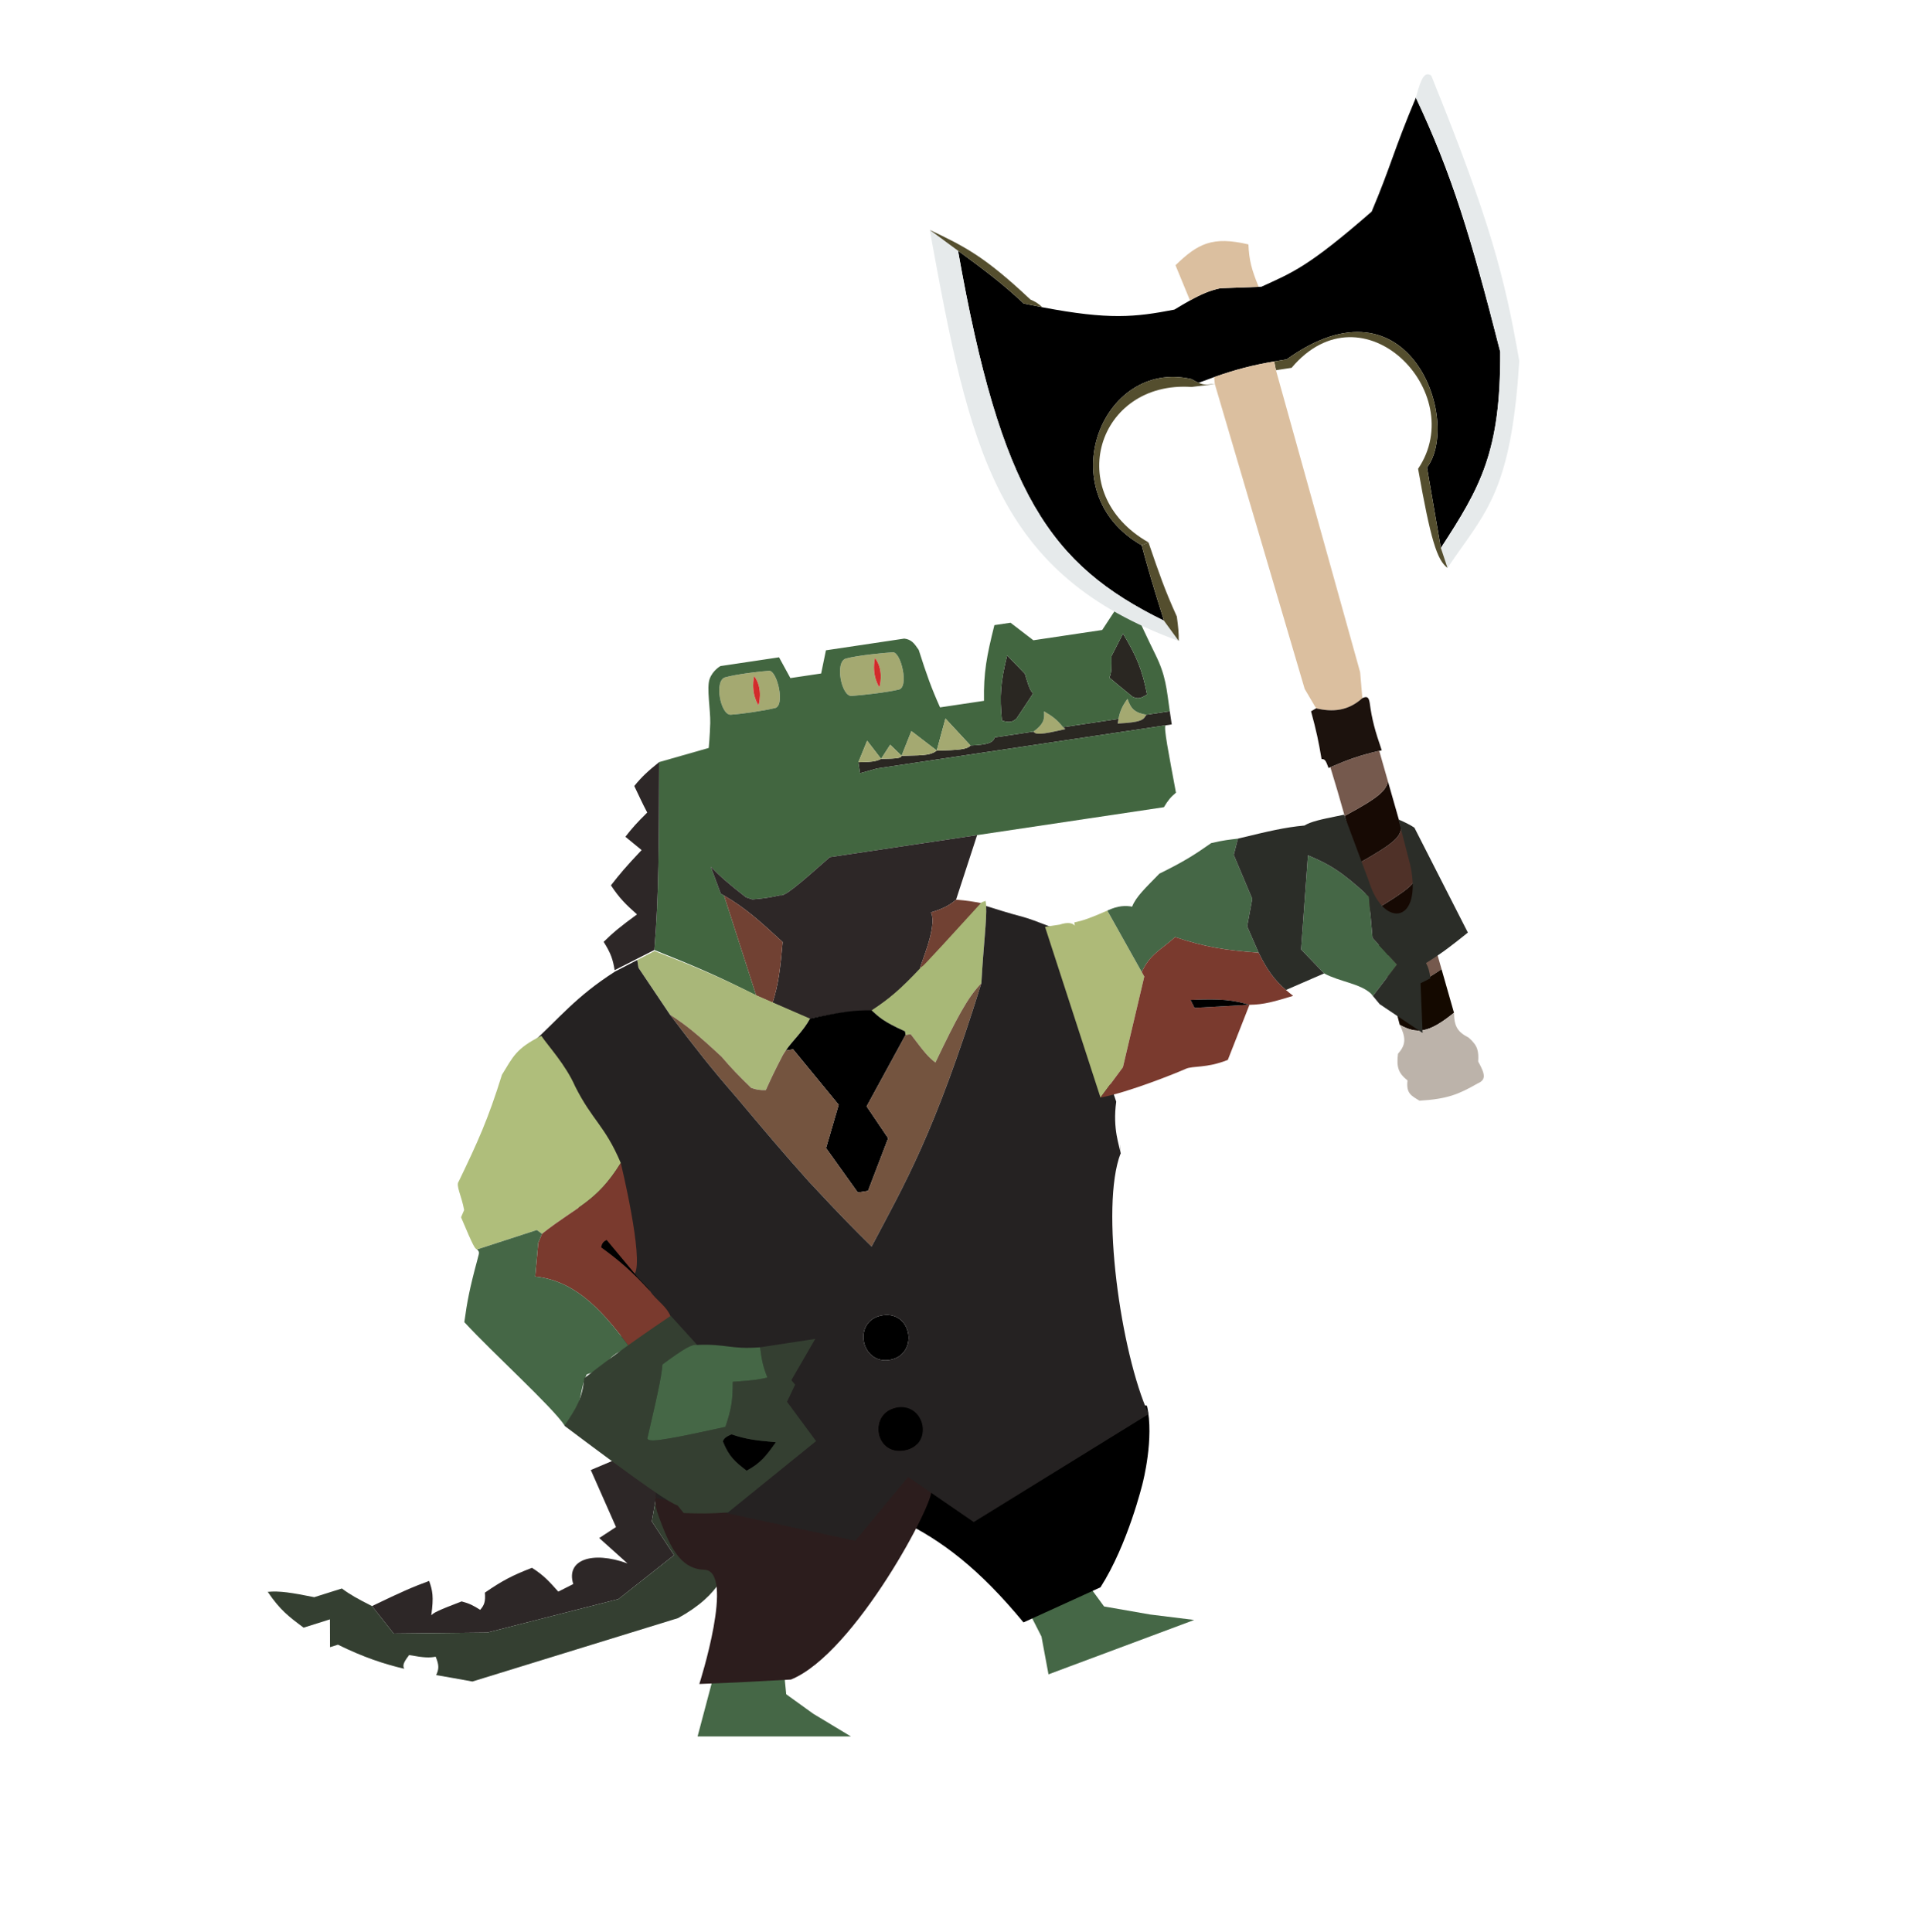 <svg width="1269" height="1275" viewBox="0 0 1269 1275" fill="none" xmlns="http://www.w3.org/2000/svg">
<path d="M720.716 1049.49L728.587 1060.24L758.99 1065.55L788.064 1069.15L764.394 1078L706.004 1099.78L691.911 1105.05L687.278 1080.1L677.458 1060.81L720.716 1049.49Z" fill="#456746"/>
<path d="M518.826 1118.19L536.643 1131.03L561.51 1146.03L533.651 1146.03L460.339 1146.03L474.217 1093.66L497.413 1099.9L516.532 1094.81L518.826 1118.19Z" fill="#456746"/>
<path d="M400.229 948.557L425.72 940.52C428.841 950.409 432.273 959.703 436.286 968.753L430.156 1004.13L444.801 1026.37L408.142 1055.36L321.604 1077.46L259.788 1078.11L245.491 1060C264.748 1050.68 272.853 1047.15 283.195 1043.4C285.437 1049.69 286.325 1053.79 284.608 1066.04C286.282 1064.4 288.263 1063.15 304.626 1056.91C309.899 1058.3 312.48 1059.68 316.875 1062.47C319.526 1059.42 320.468 1057.16 319.978 1051.12C331.308 1043.31 338.111 1039.71 351.065 1034.73C359.183 1039.94 362.406 1043.78 368.428 1050.45L378.302 1045.45C373.303 1029.6 390.56 1023.32 414.077 1031.82L395.441 1015.08L406.511 1007.82L389.876 970.195L415.97 959.141L400.229 948.557Z" fill="#2D2727"/>
<path d="M225.603 1048.37C231.126 1052.53 236.044 1055.18 245.491 1060L259.788 1078.11L321.604 1077.46L408.142 1055.36L444.801 1026.37L430.156 1004.13L436.286 968.753C444.457 987.181 455.036 1004.6 470.304 1023.98L484.608 1019.47C480.633 1035.52 476.083 1052.18 447.414 1067.95L311.755 1109.78C302.982 1108.13 295.165 1106.83 287.836 1105.54C289.644 1101.64 289.897 1099.13 287.507 1093.4C283.468 1094.14 280.314 1094.19 269.994 1092.32C266.36 1097.07 265.524 1099.11 266.738 1101.36C253.29 1098.2 239.905 1093.77 222.989 1085.47L217.782 1087.11L217.719 1068.76L200.362 1074.23L200.274 1074.17C190.426 1066.81 184.873 1062.67 176.691 1050.6C184.604 1049.86 192.191 1051.09 207.378 1054.12L225.603 1048.37Z" fill="#343F31"/>
<path d="M756.831 927.737L600.734 913.569L507.434 972.456C576.607 996.613 616.804 999.685 675.401 1070.77L726.221 1047.6C744.368 1019.23 754.035 978.875 754.035 978.875C754.035 978.875 761.877 948.998 756.831 927.737Z" fill="black"/>
<path d="M741.062 418.183C750.365 433.581 753.768 442.374 756.943 458.309C752.62 461.2 750.566 461.369 747.275 459.754C737.457 451.749 736.298 450.737 732.056 447.203C733.67 444.145 733.438 439.876 733.417 433.163L741.062 418.183Z" fill="#2A2722"/>
<path d="M664.637 432.57C660.243 450.015 659.56 459.418 661.183 475.586C666.162 477.087 668.175 476.647 670.85 474.141C677.899 463.615 678.712 462.308 681.734 457.689C679.297 455.237 678.271 451.086 676.328 444.66L664.637 432.57Z" fill="#2A2722"/>
<path d="M682.035 482.847C688.214 478.215 689.572 475.254 688.93 469.462C694.674 472.821 697.571 475.006 701.526 479.934L703.037 481.191C686.585 485.068 683.37 484.891 682.035 482.847Z" fill="#A4A971"/>
<path d="M744.036 461.226C746.412 468.297 749.286 470.405 756.476 471.722C754.533 474.797 754.416 476.667 737.574 477.512C737.74 476.423 737.91 475.416 738.095 474.469C739.088 469.39 740.519 466.049 744.036 461.226Z" fill="#A4A971"/>
<path fill-rule="evenodd" clip-rule="evenodd" d="M589.212 430.499C594.602 430.188 600.147 454.068 592.897 455.152C585.54 456.94 568.553 458.908 561.888 459.292C555.223 459.676 550.743 436.75 558.203 434.639C565.664 432.528 583.823 430.81 589.212 430.499ZM577.417 434.239C583.77 442.739 580.306 453.574 580.306 453.574C580.306 453.574 574.906 446.032 577.417 434.239Z" fill="#A4A971"/>
<path fill-rule="evenodd" clip-rule="evenodd" d="M507.52 442.708C512.91 442.397 518.455 466.277 511.205 467.361C503.848 469.149 488.867 471.312 482.201 471.695C475.536 472.079 471.057 449.154 478.517 447.043C485.977 444.932 502.131 443.019 507.52 442.708ZM497.658 446.159C504.011 454.659 500.548 465.494 500.548 465.494C500.548 465.494 495.147 457.952 497.658 446.159Z" fill="#A4A971"/>
<path d="M577.417 434.239C583.77 442.739 580.306 453.574 580.306 453.574C580.306 453.574 574.906 446.032 577.417 434.239Z" fill="#D22B2B"/>
<path d="M497.658 446.159C504.011 454.659 500.548 465.494 500.548 465.494C500.548 465.494 495.147 457.952 497.658 446.159Z" fill="#D22B2B"/>
<path d="M756.476 471.722L771.945 469.41L773.245 478.111L769.378 478.689C769.323 478.681 769.273 478.689 769.227 478.711L578.924 507.152L567.54 510.336L566.456 503.086C574.178 502.916 578.195 502.704 581.441 500.846C592.823 500.731 594.747 500.174 594.976 498.823C605.638 498.361 613.569 499.193 618.178 495.356C632.661 495.11 638.405 494.539 640.414 492.032C651.56 491.484 655.251 490.336 656.416 486.676L682.035 482.847C683.37 484.891 686.585 485.068 703.037 481.191L701.526 479.934L738.095 474.469C737.91 475.416 737.74 476.423 737.574 477.512C754.416 476.667 754.533 474.797 756.476 471.722Z" fill="#2A2722"/>
<path fill-rule="evenodd" clip-rule="evenodd" d="M737.422 400.442L747.09 398.997C753.286 413.038 756.586 419.947 762.37 431.801C769.432 446.029 769.793 454.503 771.945 469.41L756.476 471.722C749.286 470.405 746.412 468.297 744.036 461.226C740.519 466.049 739.088 469.39 738.095 474.469L701.526 479.934C697.571 475.006 694.674 472.821 688.93 469.462C689.572 475.254 688.214 478.215 682.035 482.847L656.416 486.676C655.251 490.336 651.56 491.484 640.414 492.032L623.917 474.236L618.178 495.356L601.437 482.538L594.976 498.823L587.464 491.545L581.441 500.846L572.24 488.878L566.456 503.086L567.54 510.336L578.924 507.152L769.227 478.711C767.645 479.487 771.368 498.001 776.024 523.16C772.537 526.085 770.786 528.167 768.068 532.75L644.805 551.172L547.644 565.693C526.707 584.261 517.47 591.974 514.836 590.858C507.539 592.473 503.595 593.075 496.467 593.603L492.311 592.247C479.916 582.635 475.433 578.527 469.025 572.007L475.637 589.797C476.372 590.213 477.092 590.627 477.8 591.041L499.019 656.971C472.443 643.539 457.86 637.436 432.303 627.202L431.778 626.992C434.848 590.239 434.796 558.234 434.986 502.967L467.689 493.631C467.689 493.631 468.467 485.608 468.689 477.174C468.911 468.74 466.188 453.827 468.294 448.076C470.399 442.326 475.428 439.598 475.428 439.598L514.098 433.818L521.583 447.525L541.885 444.491L545.035 429.195L596.757 421.465C601.513 422.095 603.251 424.493 606.275 428.937C611.547 445.472 614.583 453.958 620.344 466.864L649.348 462.529C649.017 443.824 651.142 432.804 656.214 412.579L666.848 410.99L681.922 422.574L727.361 415.783L737.422 400.442ZM661.183 475.586C659.56 459.418 660.243 450.015 664.637 432.57L676.328 444.66C678.271 451.086 679.297 455.237 681.734 457.689C678.712 462.308 677.899 463.615 670.85 474.141C668.175 476.647 666.162 477.087 661.183 475.586ZM756.943 458.309C753.768 442.374 750.365 433.581 741.062 418.183L733.417 433.163C733.438 439.876 733.67 444.145 732.056 447.203C736.298 450.737 737.457 451.749 747.275 459.754C750.566 461.369 752.62 461.2 756.943 458.309ZM592.897 455.152C600.147 454.068 594.602 430.188 589.212 430.499C583.823 430.81 565.664 432.528 558.203 434.639C550.743 436.75 555.223 459.676 561.888 459.292C568.553 458.908 585.54 456.94 592.897 455.152ZM511.205 467.361C518.455 466.277 512.91 442.397 507.52 442.708C502.131 443.019 485.977 444.932 478.517 447.043C471.057 449.154 475.536 472.079 482.201 471.695C488.867 471.312 503.848 469.149 511.205 467.361Z" fill="#426640"/>
<path d="M623.917 474.236L640.414 492.032C638.405 494.539 632.661 495.11 618.178 495.356L623.917 474.236Z" fill="#A4A971"/>
<path d="M601.437 482.538L618.178 495.356C613.569 499.193 605.638 498.361 594.976 498.823L601.437 482.538Z" fill="#A4A971"/>
<path d="M587.464 491.545L594.976 498.823C594.747 500.174 592.823 500.731 581.441 500.846L587.464 491.545Z" fill="#A4A971"/>
<path d="M572.24 488.878L581.441 500.846C578.195 502.704 574.178 502.916 566.456 503.086L572.24 488.878Z" fill="#A4A971"/>
<path d="M418.568 518.763C423.599 512.564 427.378 509.111 434.986 502.967C434.796 558.234 434.848 590.239 431.778 626.992L420.295 632.826L405.597 640.294C404.488 633.304 403.176 629.262 398.357 621.608C404.749 615.342 409.514 611.404 420.359 603.495C412.92 596.864 408.899 592.96 403.162 584.321C408.902 576.958 412.698 572.366 423.403 561.034L412.701 552.256C417.126 546.527 420.27 543.031 427.114 536.265C423.57 529.556 421.913 525.691 418.568 518.763Z" fill="#2D2727"/>
<path d="M644.805 551.172L630.91 593.772C626.267 597.874 621.274 600.073 614.375 602.173C619.348 612.302 604.517 642.202 607.564 639.266C593.709 653.767 586.582 659.697 574.706 667.404C562.97 667.099 553.856 668.331 533.957 672.505L509.833 661.779C513.738 649.744 514.947 639.147 516.487 621.744C501.088 607.625 492.126 599.422 477.8 591.041C477.092 590.627 476.372 590.213 475.637 589.797L469.025 572.007C475.433 578.527 479.916 582.635 492.311 592.247L496.467 593.603C503.595 593.075 507.539 592.473 514.836 590.858C517.47 591.974 526.707 584.261 547.644 565.693L644.805 551.172Z" fill="#2D2727"/>
<path d="M516.487 621.744C514.947 639.147 513.738 649.744 509.833 661.779L499.019 656.971L477.8 591.041C492.126 599.422 501.088 607.625 516.487 621.744Z" fill="#714133"/>
<path d="M607.564 639.266C604.517 642.202 619.348 612.302 614.375 602.173C621.274 600.073 626.267 597.874 630.91 593.772C638.257 594.348 641.915 594.971 648.067 596.149C600.634 647.402 610.611 636.331 607.564 639.266Z" fill="#714133"/>
<path d="M555.853 962.579L587.006 925.363C607.679 943.831 614.466 983.452 614.466 983.452C617.824 989.389 564.359 1091.27 521.961 1108.48L486.66 1110.36L461.49 1111.42C461.49 1111.42 485.486 1036.58 464.675 1036C447.8 1035.52 441.253 1018.4 434.599 1000.61C427.945 982.819 439.511 983.266 432.064 960.334L555.853 962.579Z" fill="#2C1D1D"/>
<path d="M607.84 638.399C610.862 635.436 600.772 647.193 647.756 595.528L650.379 594.548C650.566 595.556 650.689 596.687 650.76 597.951C651.263 606.937 649.09 622.662 647.61 648.924C638.539 658.179 631.211 672.199 617.297 701.231C612.928 697.904 610.662 695.426 600.975 682.537L597.596 683.073L597.214 680.659C582.936 674.239 580.024 671.237 575.228 666.821C587.037 659.012 594.112 653.019 607.84 638.399Z" fill="#A8B877"/>
<path d="M510.309 661.763L534.526 672.278C530.226 680.383 523.501 686.248 518.558 693.311C517.856 694.314 517.191 695.34 516.573 696.4C510.708 707.703 508.858 711.782 505.732 718.671L505.732 718.673L505.379 719.452C501.672 719.575 499.507 719.26 495.748 718.008C487.153 709.651 482.786 705.146 476.147 697.36C459.773 682.17 452.459 676.307 442.061 669.604L421.337 638.742L420.522 633.593L431.953 627.658L432.481 627.864C458.126 637.875 472.762 643.85 499.454 657.05L510.309 661.763Z" fill="#A9B779"/>
<path d="M597.214 680.659L597.596 683.073L571.905 730.193L586.118 751.2L572.821 785.966L566.062 787.036L545.086 757.699L553.432 729.16L523.385 692.547L518.558 693.311C523.501 686.248 530.226 680.383 534.526 672.278C554.388 667.931 563.49 666.619 575.228 666.821C580.024 671.237 582.936 674.239 597.214 680.659Z" fill="black"/>
<path d="M617.297 701.231C631.211 672.199 638.539 658.179 647.61 648.924C616.554 748.833 596.841 781.564 575.176 822.706C563.016 810.626 556.821 804.578 533.738 779.785C516.654 760.703 505.6 747.559 485.991 724.243L485.816 724.035C469.106 704.896 459.412 692.365 442.061 669.604C452.459 676.307 459.773 682.17 476.147 697.36C482.786 705.146 487.153 709.651 495.748 718.008C499.507 719.26 501.672 719.575 505.379 719.452L505.732 718.673L505.732 718.671C508.858 711.782 510.708 707.703 516.573 696.4C517.191 695.34 517.856 694.314 518.558 693.311L523.385 692.547L553.432 729.16L545.086 757.699L566.062 787.036L572.821 785.966L586.118 751.2L571.905 730.193L597.596 683.073L600.975 682.537C610.662 695.426 612.928 697.904 617.297 701.231Z" fill="#74543F"/>
<path d="M582.363 868.083C602.245 864.936 606.336 894.472 587.027 897.53C567.717 900.589 562.481 871.231 582.363 868.083Z" fill="black"/>
<path d="M591.997 928.908C610.823 925.926 616.3 954.255 596.508 957.39C576.715 960.524 573.17 931.89 591.997 928.908Z" fill="black"/>
<path fill-rule="evenodd" clip-rule="evenodd" d="M575.176 822.706C596.841 781.564 616.554 748.833 647.61 648.924C649.09 622.662 651.263 606.937 650.76 597.951C684.787 608.737 666.844 601.475 698.332 613.57L736.605 727.101C734.075 745.451 738.86 756.107 739.468 761.28C738.487 746.021 740.077 766.452 739.468 761.28C725.975 796.486 739.526 892.511 757.971 933.301L642.571 1004.53L599.26 974.768L564.368 1016.91L433.218 988.695L432.487 984.078L433.825 983.156L433.214 979.294L431.379 967.708L427.038 950.581L426.72 949.282C418.421 915.406 413.651 895.933 401.085 848.3C390.961 824.616 385.866 811.058 378.365 786.084C371.877 760.002 367.96 745.814 360.243 721.655C356.26 706.462 354.101 695.998 350.742 688.74C369.263 671.916 379.72 657.959 405.89 641.188L420.522 633.593L421.337 638.742L442.061 669.604C459.412 692.365 469.106 704.896 485.816 724.035L485.991 724.243C505.6 747.559 516.654 760.703 533.738 779.785C556.821 804.578 563.016 810.626 575.176 822.706ZM582.363 868.083C602.245 864.936 606.336 894.472 587.027 897.53C567.717 900.589 562.481 871.231 582.363 868.083ZM591.997 928.908C610.823 925.926 616.3 954.255 596.508 957.39C576.715 960.524 573.17 931.89 591.997 928.908Z" fill="#252222"/>
<path d="M357.221 683.629C361.674 690.273 373.248 702.647 379.558 717.031C390.96 739.685 399.176 742.81 409.664 767.556C393.553 793.597 381.053 795.797 357.649 814.295L354.268 811.797L314.757 824.635C313.461 823.937 312.9 823.997 304.253 803.38L306.299 798.604C304.606 789.152 300.601 782.342 302.733 779.72C315.278 753.66 322.073 738.805 331.243 709.302C338.565 697.427 340.49 691.971 357.221 683.629Z" fill="#AFBE7B"/>
<path d="M442.958 869.875C441.76 868.879 437.2 879.878 434.675 880.877C425.454 883.028 422.747 887.91 415.867 889.623C400.055 868.623 381.806 845.405 353.17 842.499L355.194 820.258L357.649 814.295C381.053 795.797 393.553 793.597 409.664 767.556C409.664 767.556 424.976 830.716 418.873 840.68L400.34 818.437C398.03 819.543 397.344 820.676 396.749 823.201C408.355 831.61 417.565 839.455 429.069 852.188C433.209 858.546 440.166 861.863 442.958 869.875Z" fill="#7A3A2E"/>
<path d="M396.749 823.201C397.344 820.676 398.03 819.543 400.34 818.437L418.873 840.68C421.842 844.592 427.007 849.022 429.069 852.188C417.565 839.455 408.355 831.61 396.749 823.201Z" fill="black"/>
<path d="M315.079 831.236C315.792 827.819 317.046 826.346 314.757 824.635L354.268 811.797L357.649 814.295L355.194 820.258L353.17 842.499C381.806 845.405 400.055 868.623 415.867 889.623C399.035 893.815 402.941 902.348 387.171 907.121C381.636 918.767 384.318 932.75 372.605 940.858C364.732 928.752 325.231 893.013 306.418 872.593C308.27 859.01 309.9 850.395 315.079 831.236Z" fill="#456746"/>
<path d="M477.005 951.26C477.812 949.339 478.866 948.303 482.702 946.646C492.922 950.113 499.579 950.716 511.078 951.759L512.009 951.844C505.64 960.839 501.941 965.704 492.691 970.631C485.297 964.894 481.171 961.647 477.005 951.26Z" fill="black"/>
<path fill-rule="evenodd" clip-rule="evenodd" d="M447.182 993.648C441.574 991.502 428.389 983.041 372.445 940.965C380.474 929.198 384.472 922.524 385.465 909.668C398.477 899.561 408.205 892.241 422.417 882.296C428.226 878.231 434.784 873.727 442.622 868.415L460.063 887.623C456.649 886.98 451.528 889.905 437.164 900.507C436.544 907.283 435.543 913.533 427.15 949.495C428.504 951.65 433.11 951.797 478.704 941.708C482.449 930.725 483.674 924.246 483.565 911.986C498.651 910.945 501.541 910.305 506.448 909.179C503.747 902.406 502.675 898.035 501.597 889.209L502.554 889.062L537.974 883.649L522.259 910.841L524.719 913.879L524.021 915.347L519.366 925.132L538.527 951.124L480.413 998.184C467.768 999.076 461.746 998.939 451.18 998.586L447.182 993.648ZM482.702 946.646C478.866 948.303 477.812 949.339 477.005 951.26C481.171 961.647 485.297 964.894 492.691 970.631C501.941 965.704 505.64 960.839 512.009 951.844L511.078 951.759C499.579 950.716 492.922 950.113 482.702 946.646Z" fill="#343F31"/>
<path d="M460.063 887.623C479.275 886.816 481.779 890.693 501.597 889.209C502.675 898.035 503.747 902.406 506.448 909.179C501.541 910.305 498.651 910.945 483.565 911.986C483.674 924.246 482.449 930.725 478.704 941.708C433.11 951.797 428.504 951.65 427.15 949.495C435.543 913.533 436.544 907.283 437.164 900.507C451.528 889.905 456.649 886.98 460.063 887.623Z" fill="#456746"/>
<path d="M687.855 202.795C683.965 202.053 679.865 201.232 675.531 200.326C661.604 187.164 649.15 177.913 632.215 165.493C660.541 325.768 692.785 372.67 768.111 409.675C760.43 385.194 757.35 374.66 753.392 359.871C692.522 325.258 726.807 236.468 786.24 250.187C788.177 251.307 789.701 252.098 790.966 252.652C794.619 251.26 798.01 250.012 801.214 248.882C815.892 243.705 826.659 241.018 840.851 238.538C843.453 238.083 846.17 237.635 849.047 237.181C930.724 178.574 964.533 278.606 941.691 308.553L950.844 361.636C976.886 321.657 990.364 298.132 990.001 232.118C970.709 156.36 958.082 114.845 934.349 64.46C919.542 99.693 917.971 109.317 905.172 139.65C863.17 176.27 853.035 179.782 832.431 189.244L830.596 189.312L805.281 190.243C798.468 191.707 792.899 194.055 785.285 198.295C782.246 199.988 778.88 201.983 774.979 204.344C749.123 209.363 731.947 211.198 687.855 202.795Z" fill="black"/>
<path d="M613.555 151.746C639.975 297.364 657.164 378.89 777.862 423.048L768.111 409.675C692.785 372.67 660.541 325.768 632.215 165.493C626.567 161.351 620.421 156.856 613.555 151.746Z" fill="#E6EAEB"/>
<path d="M679.984 197.704C649.535 169.011 636.566 162.706 613.555 151.746C620.421 156.856 626.567 161.351 632.215 165.493C649.15 177.913 661.604 187.164 675.531 200.326C679.865 201.232 683.965 202.053 687.855 202.795C685.055 200.173 683.306 199.132 679.984 197.704Z" fill="#544E2E"/>
<path d="M768.111 409.675L777.862 423.048C777.933 417.769 777.554 414.048 776.608 406.919C768.652 389.389 764.848 378.28 758.274 359.076L757.894 357.969L753.392 359.871C757.35 374.66 760.43 385.194 768.111 409.675Z" fill="#544E2E"/>
<path d="M753.392 359.871L757.894 357.969C700.939 325.548 724.196 251.125 786.309 255.395L801.668 253.47C796.706 253.542 795.514 254.641 790.966 252.652C789.701 252.098 788.177 251.307 786.24 250.187C726.807 236.468 692.522 325.258 753.392 359.871Z" fill="#544E2E"/>
<path fill-rule="evenodd" clip-rule="evenodd" d="M950.844 361.636L955.224 374.798C958.513 369.903 961.668 365.448 964.68 361.196C984.299 333.493 997.815 314.407 1002.58 238.202C992.871 182.721 983.547 146.21 944.451 49.792C940.38 47.495 938.155 50.059 934.349 64.46C958.082 114.845 970.709 156.36 990.001 232.118C990.364 298.132 976.886 321.657 950.844 361.636Z" fill="#E6EAEB"/>
<path d="M941.691 308.553C964.533 278.606 930.724 178.574 849.047 237.181C846.17 237.635 843.453 238.083 840.851 238.538L842.01 244.324L852.326 242.746C899.305 186.961 969.843 258.985 935.813 309.392C944.027 355.851 948.293 369.787 955.224 374.798L950.844 361.636L941.691 308.553Z" fill="#544E2E"/>
<path d="M785.285 198.295C792.899 194.055 798.468 191.707 805.281 190.243L830.596 189.312C825.894 177.825 824.282 171.641 823.85 161.314C800.115 155.727 790.482 160.745 775.715 175.048L785.285 198.295Z" fill="#DBBF9F"/>
<path d="M842.01 244.324L840.851 238.538C826.659 241.018 815.892 243.705 801.214 248.882L801.668 253.47L860.968 454.684L868.508 467.484C879.399 470.065 889.652 469.26 899.028 460.752L897.56 443.625L842.01 244.324Z" fill="#DBBF9F"/>
<path d="M899.028 460.752C889.652 469.26 879.399 470.065 868.508 467.484L865.169 469.451C868.732 482.519 870.154 489.337 872.115 500.969C874.363 500.873 874.956 502.061 876.72 506.878C877.123 506.703 877.522 506.532 877.915 506.363C890.087 501.135 897.579 498.489 910.169 495.575C910.71 495.45 911.26 495.324 911.821 495.198C907.314 482.06 905.388 475.091 903.876 463.893C903.23 460.218 902.307 459.258 899.028 460.752Z" fill="#1C120D"/>
<path d="M924.785 546.785C923.212 552.326 922.065 555.529 895.981 570.124C898.69 580.286 901.493 590.974 904.432 602.255C930.141 587.009 934.499 582.614 933.775 578.285L924.785 546.785Z" fill="#4F3128"/>
<path d="M933.775 578.285C934.499 582.614 930.141 587.009 904.432 602.255C907.579 614.335 908.803 619.323 912.313 632.846C939.414 619.507 942.888 616.401 943.101 610.962L933.775 578.285Z" fill="#160903"/>
<path d="M943.101 610.962C942.888 616.401 939.414 619.507 912.313 632.846C912.87 634.995 915.511 644.934 916.079 647.121C924.32 653.915 931.634 652.964 951.298 639.682L943.101 610.962Z" fill="#75594D"/>
<path d="M923.703 676.365C935.029 682.531 942.473 682.135 959.495 668.401L951.298 639.682C931.634 652.964 924.32 653.915 916.079 647.121C918.515 656.5 921.051 666.239 923.703 676.365Z" fill="#140900"/>
<path d="M915.993 515.98C914.086 521.863 911.032 525.781 887.347 538.476C890.149 548.453 893.009 558.972 895.981 570.124C922.065 555.529 923.212 552.326 924.785 546.785L915.993 515.98Z" fill="#170A04"/>
<path d="M910.169 495.575C897.579 498.489 890.087 501.135 877.915 506.363C881.039 516.451 884.156 527.112 887.347 538.476C911.032 525.781 914.086 521.863 915.993 515.98L910.169 495.575Z" fill="#75594D"/>
<path d="M959.495 668.401C942.473 682.135 935.029 682.531 923.703 676.365C927.634 684.447 928.115 689.337 922.552 695.41C921.484 704.19 922.678 708.186 928.835 713.074C927.815 721.67 931.332 723.113 936.703 726.432C955.131 725.381 962.749 722.153 975.014 715.11C980.662 712.708 980.298 709.252 975.463 700.601C975.764 693.982 975.5 690.344 969.166 684.82C961.959 681.05 959.638 677.638 959.495 668.401Z" fill="#BCB3AA"/>
<path d="M726.217 724.375L689.615 611.682L699.283 610.238C710.541 606.463 709.631 614.583 708.943 608.793C714.622 607.601 719.162 606.074 730.742 600.978L753.444 641.522L755.117 644.509L741.025 704.372L726.217 724.375Z" fill="#AEBA78"/>
<path d="M753.444 641.522L730.742 600.978C737.911 597.578 742.959 597.634 747.101 598.377C749.62 591.84 755.902 586.048 765.078 576.6C780.985 568.77 787.993 564.356 799.243 556.45C807.443 554.482 811.486 554.163 816.926 553.474L814.166 564.205L826.376 593.213L823.016 611.381L830.612 628.781C807.766 627.099 795.564 625.055 775.451 618.49C765.753 627.17 758.774 629.842 753.444 641.522Z" fill="#456746"/>
<path d="M904.698 655.761C897.434 649.04 884.312 648.046 873.777 642.443L858.575 626.602L863.131 564.49C877 570.368 884.815 574.626 903.338 591.726L905.731 619.031L921.821 636.614L905.973 657.305L904.698 655.761Z" fill="#456746"/>
<path d="M726.217 724.375L741.025 704.372L755.117 644.509L753.444 641.522C758.774 629.842 765.753 627.17 775.451 618.49C795.564 625.055 807.766 627.099 830.612 628.781C836.551 640.739 841.121 646.851 848.626 653.369C850.078 654.63 851.64 655.906 853.343 657.243L853.299 657.256C841.033 660.972 834.143 663.06 824.534 663.145C813.731 660.023 806.029 658.967 785.602 659.943L788.265 665.169L824.534 663.145L810.249 699.524C796.039 705.173 787.182 703.256 782.45 705.433C777.719 707.609 744.451 721.112 726.217 724.375Z" fill="#7A3A2E"/>
<path d="M788.265 665.169L785.602 659.943C806.029 658.967 813.731 660.023 824.534 663.145L788.265 665.169Z" fill="black"/>
<path fill-rule="evenodd" clip-rule="evenodd" d="M816.926 553.474L814.166 564.205L826.376 593.213L823.016 611.381L830.612 628.781C836.551 640.739 841.121 646.851 848.626 653.369L873.777 642.443L858.575 626.602L863.131 564.49C877 570.368 884.815 574.626 903.338 591.726L905.731 619.031L921.821 636.614L905.973 657.305L909.797 661.939L910.434 662.712L938.776 681.732L937.434 648.954L943.967 645.626C943.229 640.705 942.588 638.514 941.049 635.593C952.105 628.709 958.052 623.967 968.656 615.493L933.376 546.251C930.626 544.403 927.217 542.707 922.883 540.852L930.724 571.19C938.746 608.933 913.762 613.245 903.707 582.761L903.283 581.476L886.981 537.691C885.251 538.053 883.581 538.394 881.976 538.722C872.414 540.675 865.124 542.164 860.795 544.835C847.867 546.011 836.97 548.64 818.307 553.141L816.926 553.474Z" fill="#2B2D28"/>
</svg>
